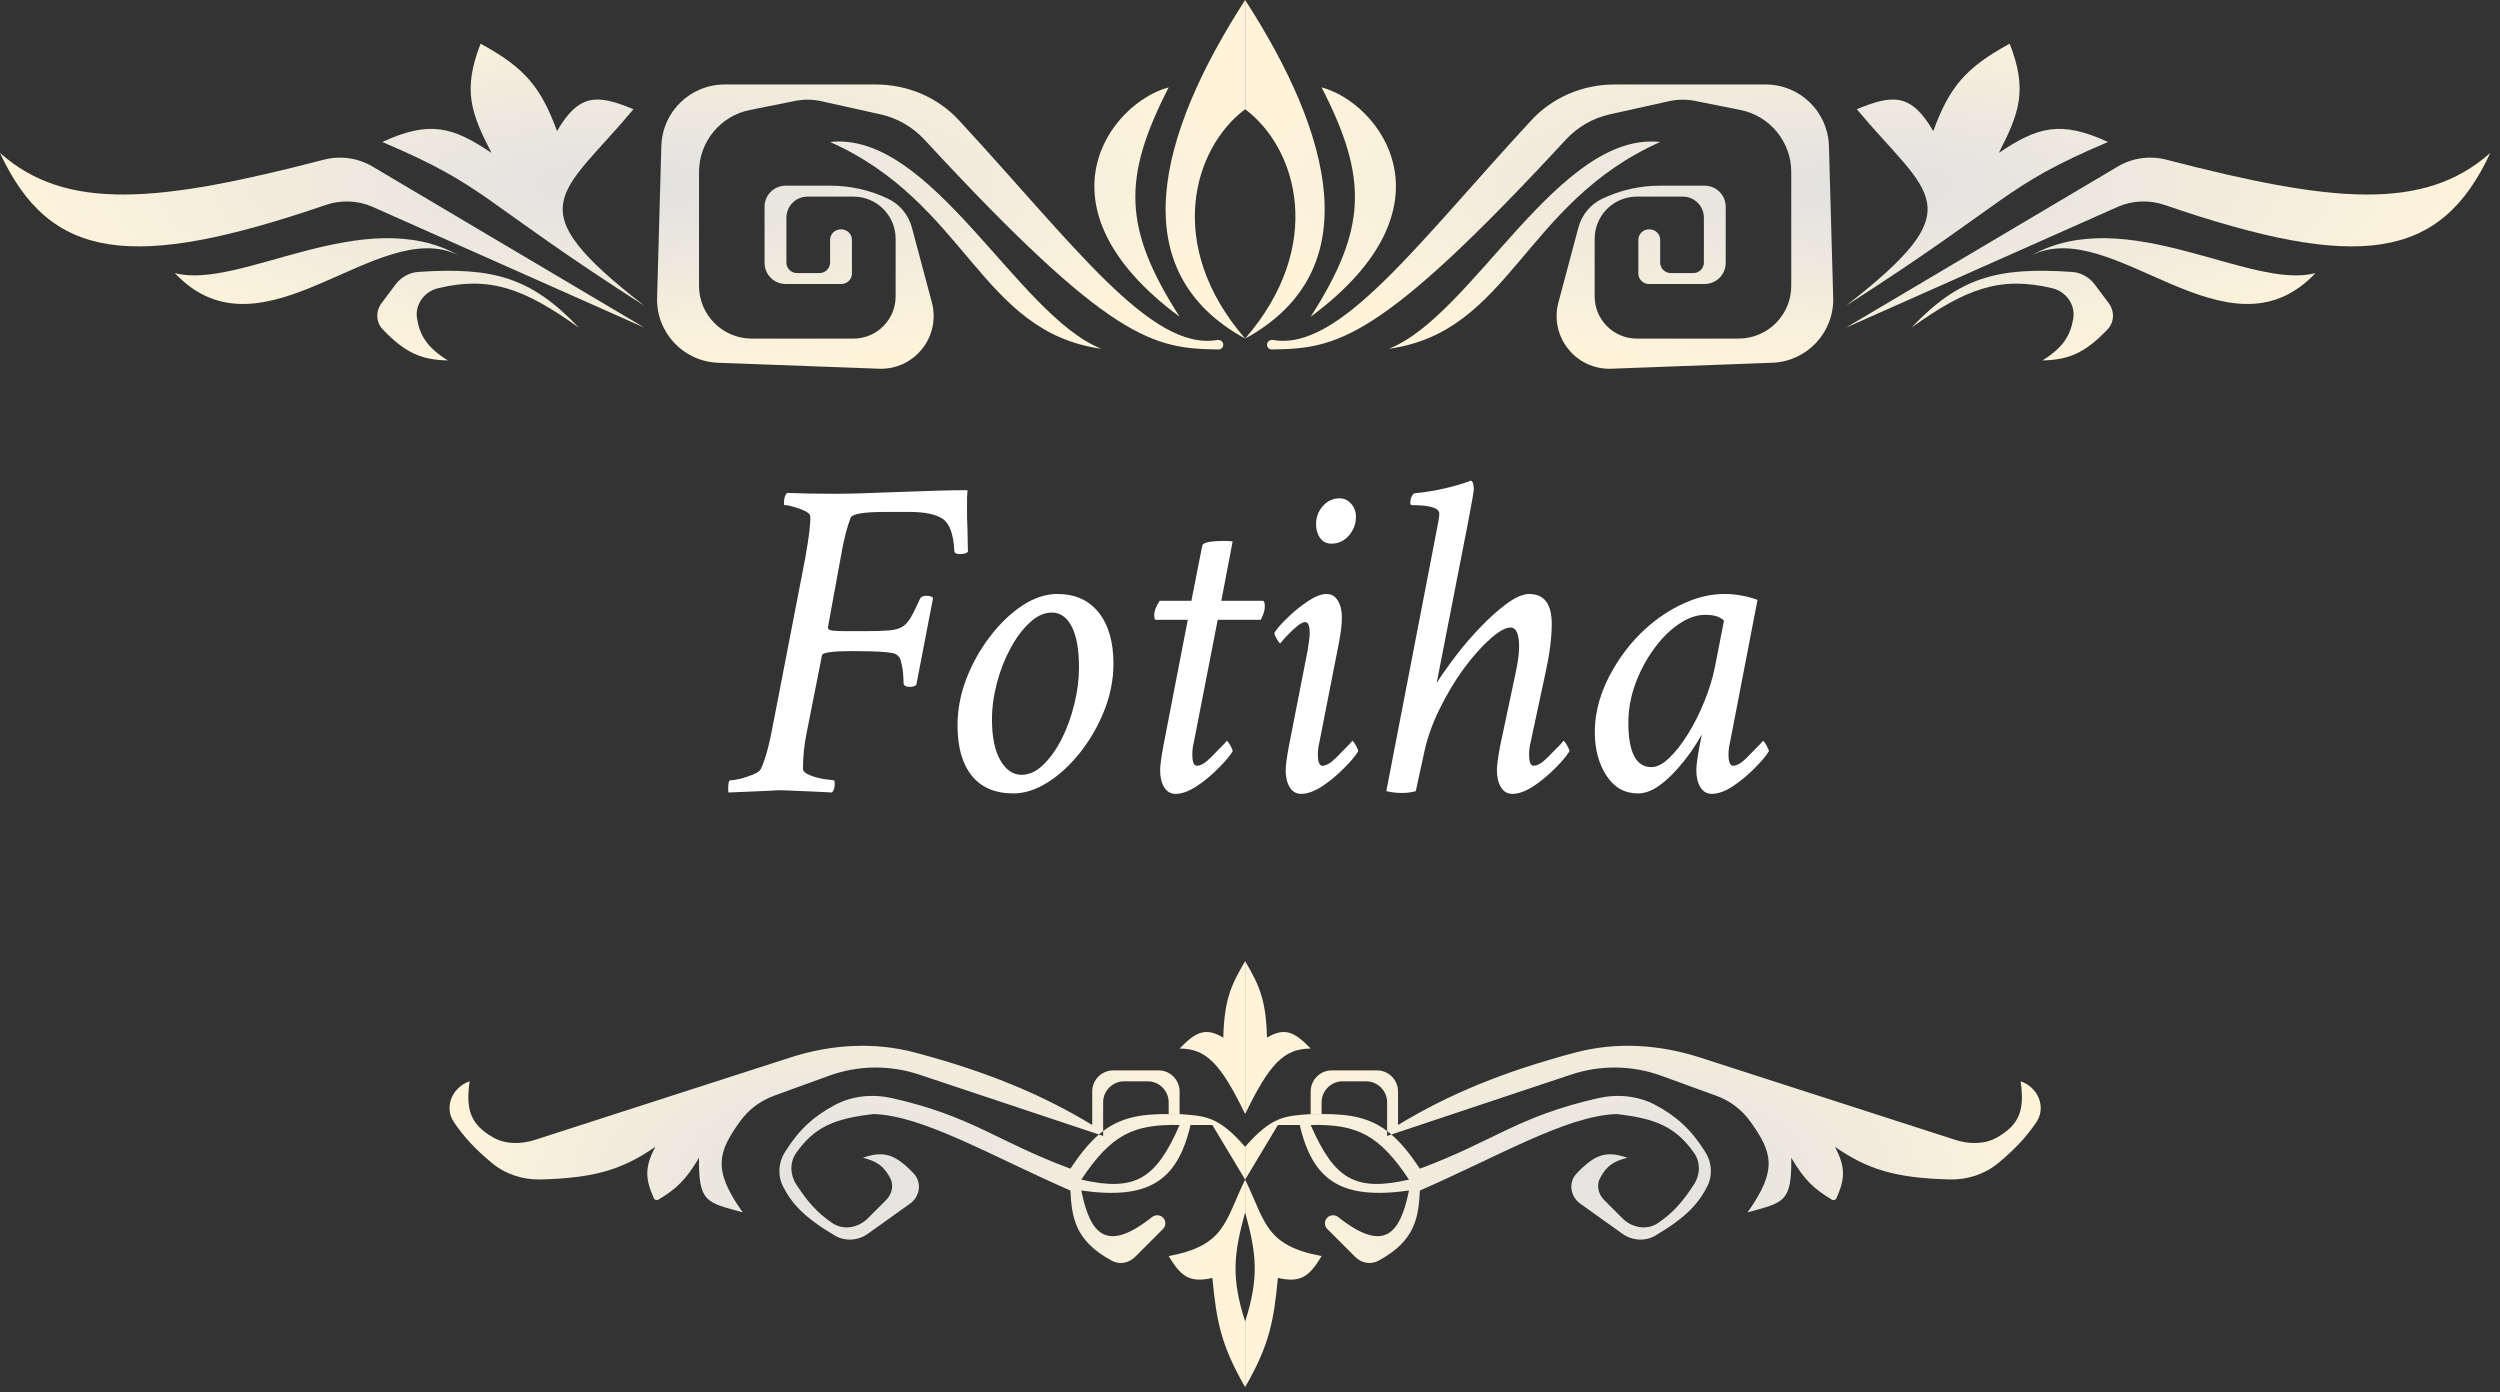 <svg width="237" height="132" viewBox="0 0 237 132" fill="none" xmlns="http://www.w3.org/2000/svg">
<rect x="0" y="0" width="237" height="132" fill="#333333" stroke="none"/>
<path d="M50.712 108.06C49.389 108.487 47.921 108.504 46.717 107.809C44.579 106.575 44.141 105.154 44.523 102.508V102.508C42.88 103.056 42.063 104.953 43.034 106.388C43.998 107.812 45.094 108.974 46.627 110.246C47.917 111.316 49.57 111.855 51.246 111.812C56.441 111.679 59.035 110.851 62.126 108.72C61.105 110.641 61.162 111.76 61.989 113.6C62.06 113.76 62.257 113.822 62.408 113.731C64.082 112.73 65.004 111.892 66.267 109.756C66.215 114.032 66.984 113.977 70.409 114.933C67.519 110.86 68.052 109.221 70.198 106.254C70.996 105.151 72.126 104.331 73.405 103.866L78.578 101.985C81.334 100.982 84.349 100.942 87.131 101.869L104.173 107.55C104.307 107.435 104.442 107.326 104.578 107.223V104.508C104.578 103.403 105.474 102.508 106.578 102.508H108.791C109.896 102.508 110.791 103.403 110.791 104.508V105.614H111.826V103.472C111.826 102.368 110.931 101.472 109.826 101.472H105.543C104.438 101.472 103.543 102.368 103.543 103.472V106.65C98.774 103.748 93.532 101.584 86.726 99.777C82.846 98.747 78.753 99.014 74.933 100.247L50.712 108.06Z" fill="url(#paint0_radial_692_182)"/>
<path fill-rule="evenodd" clip-rule="evenodd" d="M118.039 111.827V108.721C115.458 105.74 114.163 105.799 111.826 105.614H110.791C108.063 105.589 106.222 105.979 104.578 107.223V107.685L104.173 107.55C103.27 108.327 102.409 109.382 101.472 110.791C94.422 108.167 92.242 105.859 84.63 104.117C82.793 103.696 80.838 103.854 79.173 104.739C77.141 105.82 75.748 107.075 74.4 109.235C73.798 110.201 73.705 111.42 74.215 112.438C75.049 114.107 76.25 115.417 79.138 117.128C80.119 117.709 81.35 117.62 82.278 116.957L86.28 114.099C87.218 113.429 87.413 112.09 86.621 111.251C84.83 109.354 83.723 109.09 81.799 109.756C83.024 110.067 83.747 110.456 84.396 111.688C84.76 112.378 84.552 113.216 84 113.767L82.275 115.492C81.371 116.397 79.966 116.664 78.906 115.948C77.391 114.927 76.478 113.802 75.488 112.283C74.894 111.372 74.854 110.185 75.48 109.296C77.188 106.871 79.076 106.022 82.834 105.614C87.514 105.758 93.973 109.592 101.472 112.862C101.61 115.305 101.827 117.608 105.43 119.531C106.15 119.915 107.027 119.733 107.604 119.156L110.252 116.508C110.55 116.21 110.55 115.727 110.252 115.429V115.429C109.971 115.149 109.521 115.134 109.21 115.381C104.882 118.812 103.349 117.017 102.508 112.862C108.784 113.743 111.6 112.063 112.862 106.65H114.933L118.039 111.827ZM102.508 111.827C105.324 107.593 107.416 106.549 111.826 106.65C109.581 111.782 107.623 113.001 102.508 111.827Z" fill="url(#paint1_radial_692_182)"/>
<path d="M118.039 114.933V111.827C116.112 115.763 116.189 118.074 110.791 119.075C111.96 121.038 112.806 121.636 114.933 121.146C115.324 125.201 115.717 127.472 118.039 131.5V125.287C116.703 121.107 116.952 118.865 118.039 114.933Z" fill="url(#paint2_radial_692_182)"/>
<path d="M115.968 98.366C116.06 94.792 116.696 93.394 118.039 91.118V105.614C115.722 100.811 114.342 99.414 111.826 99.401C113.364 97.812 114.276 97.364 115.968 98.366Z" fill="url(#paint3_radial_692_182)"/>
<path d="M185.366 108.06C186.689 108.487 188.157 108.504 189.361 107.809C191.499 106.575 191.937 105.154 191.555 102.508V102.508C193.198 103.056 194.015 104.953 193.044 106.388C192.08 107.812 190.984 108.974 189.451 110.246C188.161 111.316 186.509 111.855 184.832 111.812C179.637 111.679 177.043 110.851 173.952 108.72C174.973 110.641 174.916 111.76 174.09 113.6C174.018 113.76 173.821 113.822 173.67 113.731C171.996 112.73 171.074 111.892 169.811 109.756C169.863 114.032 169.094 113.977 165.669 114.933C168.559 110.86 168.026 109.221 165.88 106.254C165.082 105.151 163.952 104.331 162.673 103.866L157.5 101.985C154.744 100.982 151.729 100.942 148.947 101.869L131.905 107.55C131.771 107.435 131.636 107.326 131.5 107.223V104.508C131.5 103.403 130.604 102.508 129.5 102.508H127.287C126.183 102.508 125.287 103.403 125.287 104.508V105.614H124.252V103.472C124.252 102.368 125.147 101.472 126.252 101.472H130.535C131.64 101.472 132.535 102.368 132.535 103.472V106.65C137.304 103.748 142.546 101.584 149.352 99.777C153.232 98.747 157.325 99.014 161.145 100.247L185.366 108.06Z" fill="url(#paint4_radial_692_182)"/>
<path fill-rule="evenodd" clip-rule="evenodd" d="M118.039 111.827V108.721C120.62 105.74 121.915 105.799 124.252 105.614H125.287C128.015 105.589 129.856 105.979 131.5 107.223V107.685L131.905 107.55C132.808 108.327 133.669 109.382 134.606 110.791C141.656 108.167 143.836 105.859 151.448 104.117C153.285 103.696 155.24 103.854 156.905 104.739C158.938 105.82 160.33 107.075 161.678 109.235C162.281 110.201 162.373 111.42 161.863 112.438C161.029 114.107 159.828 115.417 156.941 117.128C155.96 117.709 154.728 117.62 153.8 116.957L149.798 114.099C148.86 113.429 148.665 112.09 149.457 111.251C151.248 109.354 152.355 109.09 154.279 109.756C153.054 110.067 152.331 110.456 151.682 111.688C151.319 112.378 151.526 113.216 152.078 113.767L153.803 115.492C154.708 116.397 156.112 116.664 157.173 115.948C158.687 114.927 159.6 113.802 160.591 112.283C161.184 111.372 161.224 110.185 160.598 109.296C158.89 106.871 157.002 106.022 153.244 105.614C148.564 105.758 142.105 109.592 134.606 112.862C134.468 115.305 134.251 117.608 130.648 119.531C129.928 119.915 129.051 119.733 128.474 119.156L125.826 116.508C125.528 116.21 125.528 115.727 125.826 115.429V115.429C126.107 115.149 126.557 115.134 126.868 115.381C131.196 118.812 132.729 117.017 133.571 112.862C127.294 113.743 124.478 112.063 123.216 106.65H121.145L118.039 111.827ZM133.571 111.827C130.754 107.593 128.662 106.549 124.252 106.65C126.497 111.782 128.455 113.001 133.571 111.827Z" fill="url(#paint5_radial_692_182)"/>
<path d="M118.039 114.933V111.827C119.967 115.763 119.889 118.074 125.287 119.075C124.119 121.038 123.273 121.636 121.145 121.146C120.754 125.201 120.361 127.472 118.039 131.5V125.287C119.375 121.107 119.126 118.865 118.039 114.933Z" fill="url(#paint6_radial_692_182)"/>
<path d="M120.11 98.366C120.019 94.792 119.382 93.394 118.039 91.118V105.614C120.356 100.811 121.736 99.414 124.252 99.401C122.714 97.812 121.802 97.364 120.11 98.366Z" fill="url(#paint7_radial_692_182)"/>
<path d="M73.844 74.914C73.844 74.914 73.443 74.936 72.641 74.978C71.853 75.007 70.664 75.057 69.074 75.129C69.046 75.1 69.031 74.986 69.031 74.785C69.031 74.241 69.103 73.969 69.246 73.969C69.461 73.969 69.783 73.919 70.213 73.818C70.643 73.704 71.051 73.568 71.438 73.41C71.824 73.238 72.053 73.066 72.125 72.894C72.526 72.078 72.898 70.746 73.242 68.898L76.336 52.914C76.708 50.823 76.866 49.491 76.809 48.918C76.794 48.76 76.63 48.603 76.314 48.445C75.999 48.288 75.656 48.159 75.283 48.059C74.911 47.944 74.617 47.887 74.402 47.887C74.345 47.887 74.316 47.829 74.316 47.715C74.316 47.257 74.417 46.927 74.617 46.727C75.276 46.755 75.985 46.777 76.744 46.791C77.518 46.805 78.341 46.812 79.215 46.812C79.788 46.812 80.568 46.798 81.557 46.77C82.559 46.741 83.769 46.698 85.188 46.641C86.606 46.583 87.859 46.54 88.947 46.512C90.036 46.483 90.96 46.469 91.719 46.469C91.704 46.669 91.69 46.913 91.676 47.199C91.676 47.471 91.676 47.786 91.676 48.145C91.676 48.388 91.676 48.689 91.676 49.047C91.69 49.391 91.704 49.792 91.719 50.25C91.733 50.708 91.74 51.109 91.74 51.453C91.755 51.797 91.762 52.083 91.762 52.312C91.618 52.456 91.361 52.527 90.988 52.527C90.644 52.527 90.473 52.427 90.473 52.227C90.387 50.622 90.014 49.605 89.356 49.176C88.697 48.746 87.651 48.531 86.219 48.531H83.898C81.879 48.531 80.79 48.717 80.633 49.09C80.318 49.949 80.06 50.909 79.859 51.969L78.484 59.488C78.484 59.66 78.656 59.76 79 59.789C79.344 59.818 79.702 59.832 80.074 59.832H82.008C82.953 59.832 83.698 59.81 84.242 59.768C84.787 59.725 85.216 59.61 85.531 59.424C85.846 59.238 86.118 58.937 86.348 58.522C86.591 58.106 86.878 57.526 87.207 56.781C87.293 56.581 87.493 56.48 87.809 56.48C88.152 56.48 88.367 56.552 88.453 56.695L86.863 64.945C86.677 65.06 86.477 65.117 86.262 65.117C85.875 65.117 85.674 65.003 85.66 64.773C85.646 64.043 85.588 63.463 85.488 63.033C85.431 62.761 85.381 62.568 85.338 62.453C85.295 62.339 85.188 62.21 85.016 62.066C84.743 61.837 83.354 61.723 80.848 61.723C78.971 61.723 77.997 61.852 77.926 62.109L76.465 69.5C76.236 70.603 76.121 71.734 76.121 72.894C76.121 73.124 76.365 73.331 76.852 73.518C77.338 73.704 77.826 73.826 78.312 73.883L79.043 73.969C79.1 73.969 79.129 74.083 79.129 74.312C79.129 74.685 79.043 74.957 78.871 75.129C77.539 75.057 76.451 75.007 75.606 74.978C74.775 74.936 74.188 74.914 73.844 74.914ZM100.227 56.309C101.917 56.309 103.227 56.896 104.158 58.07C105.089 59.245 105.555 60.863 105.555 62.926C105.555 64.401 105.268 65.869 104.695 67.33C104.122 68.777 103.37 70.094 102.439 71.283C101.508 72.472 100.484 73.424 99.367 74.141C98.25 74.857 97.147 75.215 96.059 75.215C94.34 75.215 93.029 74.656 92.127 73.539C91.225 72.422 90.773 70.832 90.773 68.769C90.773 67.28 91.053 65.805 91.611 64.344C92.184 62.868 92.936 61.529 93.867 60.326C94.798 59.109 95.815 58.135 96.918 57.404C98.035 56.674 99.138 56.309 100.227 56.309ZM99.711 58.07C98.995 58.07 98.3 58.385 97.627 59.016C96.954 59.632 96.345 60.441 95.801 61.443C95.257 62.446 94.827 63.542 94.512 64.731C94.197 65.919 94.039 67.079 94.039 68.211C94.039 69.872 94.304 71.162 94.834 72.078C95.364 72.995 96.03 73.453 96.832 73.453C97.548 73.453 98.228 73.145 98.873 72.529C99.532 71.899 100.119 71.083 100.635 70.08C101.15 69.063 101.551 67.96 101.838 66.772C102.139 65.583 102.289 64.415 102.289 63.27C102.289 61.579 102.06 60.29 101.602 59.402C101.143 58.514 100.513 58.07 99.711 58.07ZM109.938 56.953H112.945L113.977 51.711C114.062 51.425 114.764 51.281 116.082 51.281C116.368 51.281 116.626 51.296 116.855 51.324L115.781 56.953H119.691C119.835 56.953 119.906 57.139 119.906 57.512C119.906 57.841 119.777 58.257 119.52 58.758H115.438L113.16 70.445C113.074 70.789 113.031 71.147 113.031 71.519C113.031 72.236 113.174 72.594 113.461 72.594C113.819 72.594 114.249 72.343 114.75 71.842C115.251 71.326 115.681 70.889 116.039 70.531L116.297 70.231C116.354 70.231 116.462 70.367 116.619 70.639C116.777 70.911 116.855 71.104 116.855 71.219C116.612 71.634 116.168 72.164 115.523 72.809C114.893 73.453 114.206 74.026 113.461 74.527C112.716 75.014 112.043 75.258 111.441 75.258C110.983 75.258 110.625 75.05 110.367 74.635C110.109 74.219 109.98 73.682 109.98 73.023C109.98 72.594 110.081 71.835 110.281 70.746L112.602 58.758H109.551C109.465 58.758 109.422 58.6 109.422 58.285C109.422 57.913 109.594 57.469 109.938 56.953ZM126.996 47.242C127.426 47.242 127.791 47.414 128.092 47.758C128.393 48.102 128.543 48.503 128.543 48.961C128.543 49.648 128.321 50.25 127.877 50.766C127.433 51.281 126.882 51.539 126.223 51.539C125.764 51.539 125.406 51.36 125.148 51.002C124.891 50.644 124.762 50.207 124.762 49.691C124.762 49.033 124.977 48.46 125.406 47.973C125.836 47.486 126.366 47.242 126.996 47.242ZM125.75 56.309C126.208 56.309 126.566 56.516 126.824 56.932C127.082 57.347 127.211 57.884 127.211 58.543C127.211 59.13 127.125 59.889 126.953 60.82L125.062 70.445C124.977 70.789 124.934 71.147 124.934 71.519C124.934 72.236 125.077 72.594 125.363 72.594C125.721 72.594 126.151 72.343 126.652 71.842C127.154 71.326 127.583 70.889 127.941 70.531L128.199 70.231C128.257 70.231 128.364 70.367 128.521 70.639C128.679 70.911 128.758 71.104 128.758 71.219C128.514 71.634 128.07 72.164 127.426 72.809C126.796 73.453 126.108 74.026 125.363 74.527C124.618 75.014 123.945 75.258 123.344 75.258C122.885 75.258 122.527 75.05 122.27 74.635C122.012 74.219 121.883 73.682 121.883 73.023C121.883 72.594 121.983 71.835 122.184 70.746L123.945 61.766C124.089 60.921 124.16 60.348 124.16 60.047C124.16 59.331 124.017 58.973 123.73 58.973C123.559 58.973 123.322 59.087 123.021 59.316C122.735 59.546 122.456 59.803 122.184 60.09C121.911 60.362 121.711 60.577 121.582 60.734L121.367 60.992C121.31 60.992 121.202 60.856 121.045 60.584C120.887 60.312 120.809 60.118 120.809 60.004C121.038 59.617 121.453 59.137 122.055 58.565C122.656 57.977 123.301 57.454 123.988 56.996C124.676 56.538 125.263 56.309 125.75 56.309ZM144.957 56.309C146.389 56.309 147.105 57.254 147.105 59.145C147.105 60.477 146.905 62.038 146.504 63.828L145.086 70.445C145 70.789 144.957 71.147 144.957 71.519C144.957 72.236 145.1 72.594 145.387 72.594C145.745 72.594 146.174 72.343 146.676 71.842C147.177 71.326 147.607 70.889 147.965 70.531L148.223 70.231C148.28 70.231 148.387 70.367 148.545 70.639C148.702 70.911 148.781 71.104 148.781 71.219C148.538 71.634 148.094 72.164 147.449 72.809C146.819 73.453 146.132 74.026 145.387 74.527C144.642 75.014 143.969 75.258 143.367 75.258C142.909 75.258 142.551 75.05 142.293 74.635C142.035 74.219 141.906 73.682 141.906 73.023C141.906 72.594 142.007 71.835 142.207 70.746L143.711 63.656C143.911 62.682 144.012 61.909 144.012 61.336C144.012 60.104 143.74 59.488 143.195 59.488C142.723 59.488 142.085 59.846 141.283 60.562C140.481 61.264 139.643 62.203 138.77 63.377C137.91 64.551 137.13 65.862 136.428 67.309C135.726 68.741 135.232 70.188 134.945 71.648L134.215 75C133.828 75.115 133.384 75.172 132.883 75.172C132.396 75.172 131.909 75.115 131.422 75L136.062 50.98C136.32 49.706 136.449 48.947 136.449 48.703C136.449 48.159 135.576 47.887 133.828 47.887C133.742 47.887 133.699 47.801 133.699 47.629C133.699 47.285 133.814 46.999 134.043 46.77C135.905 46.598 137.71 46.197 139.457 45.566C139.629 45.652 139.715 45.925 139.715 46.383C139.715 46.583 139.529 47.658 139.156 49.605L136.191 64.773C136.464 64.287 137.087 63.398 138.061 62.109C138.705 61.264 139.45 60.398 140.295 59.51C141.154 58.607 141.999 57.848 142.83 57.232C143.675 56.617 144.384 56.309 144.957 56.309ZM163.477 56.309C164.536 56.309 165.582 56.495 166.613 56.867L163.992 70.445C163.906 70.789 163.863 71.147 163.863 71.519C163.863 72.236 164.007 72.594 164.293 72.594C164.651 72.594 165.081 72.343 165.582 71.842C166.083 71.326 166.513 70.889 166.871 70.531L167.129 70.231C167.186 70.231 167.294 70.367 167.451 70.639C167.609 70.911 167.688 71.104 167.688 71.219C167.444 71.634 167 72.164 166.355 72.809C165.725 73.453 165.038 74.026 164.293 74.527C163.548 75.014 162.875 75.258 162.273 75.258C161.815 75.258 161.457 75.05 161.199 74.635C160.941 74.219 160.812 73.682 160.812 73.023C160.812 72.579 160.913 71.82 161.113 70.746L161.264 69.994C161.307 69.794 161.328 69.672 161.328 69.629C161.099 70.059 160.77 70.588 160.34 71.219C159.91 71.835 159.416 72.451 158.857 73.066C158.299 73.682 157.712 74.198 157.096 74.613C156.48 75.014 155.871 75.215 155.27 75.215C154.009 75.215 153.014 74.649 152.283 73.518C151.553 72.386 151.188 71.018 151.188 69.414C151.188 67.366 151.796 65.325 153.014 63.291C153.83 61.916 154.804 60.706 155.936 59.66C157.081 58.615 158.306 57.798 159.609 57.211C160.913 56.609 162.202 56.309 163.477 56.309ZM161.672 58.285C160.827 58.285 159.975 58.586 159.115 59.188C158.256 59.775 157.468 60.57 156.752 61.572C156.036 62.56 155.456 63.663 155.012 64.881C154.582 66.084 154.367 67.294 154.367 68.512C154.367 71.319 155.098 72.723 156.559 72.723C157.074 72.723 157.633 72.436 158.234 71.863C158.836 71.29 159.43 70.531 160.018 69.586C160.605 68.641 161.12 67.617 161.564 66.514C162.023 65.397 162.359 64.301 162.574 63.227L163.434 58.844C163.09 58.471 162.503 58.285 161.672 58.285Z" fill="url(#paint8_diamond_692_182)"/>
<path d="M0 14.496C6.3 20.098 15.079 19.198 30.687 15.142C32.25 14.736 33.917 14.96 35.306 15.783L61.09 31.063L35.33 19.614C33.92 18.987 32.318 18.935 30.859 19.436C12.55 25.716 4.737 24.728 0 14.496Z" fill="url(#paint9_radial_692_182)"/>
<path d="M16.567 25.886C22.709 27.549 34.486 19.175 43.503 24.213C35.799 20.345 24.927 34.738 16.567 25.886Z" fill="url(#paint10_radial_692_182)"/>
<path d="M42.453 34.169C40.475 32.938 39.804 31.791 39.536 30.205C39.314 28.887 40.214 27.637 41.514 27.326C46.406 26.155 49.66 27.317 54.878 31.063C50.376 26.336 46.825 25.284 39.647 25.78C38.797 25.839 38.019 26.275 37.508 26.956L36.167 28.745C35.605 29.494 35.631 30.543 36.278 31.221C38.443 33.484 39.98 34.116 42.453 34.169Z" fill="url(#paint11_radial_692_182)"/>
<path d="M61.09 28.992C48.873 19.507 53.131 18.638 60.055 10.354C56.629 8.932 54.894 8.839 52.807 12.425C51.288 8.294 49.778 6.427 45.559 4.142C43.852 8.52 44.632 10.699 46.594 14.496C42.938 12.035 40.747 11.382 36.24 13.461C46.305 17.727 45.293 18.875 61.09 28.992Z" fill="url(#paint12_radial_692_182)"/>
<path d="M78.693 22.744C78.693 22.192 79.141 21.744 79.693 21.744H79.764C80.316 21.744 80.764 22.192 80.764 22.744V25.921C80.764 26.474 80.316 26.921 79.764 26.921H74.48C73.376 26.921 72.48 26.026 72.48 24.921V19.602C72.48 18.498 73.376 17.602 74.48 17.602H78.728C80.614 17.602 82.475 18.023 84.178 18.834V18.834C85.296 19.366 86.125 20.363 86.444 21.56L88.34 28.669C89.206 31.918 86.684 35.079 83.324 34.954L68.068 34.389C64.778 34.267 62.2 31.517 62.292 28.226L62.695 13.843C62.786 10.595 65.444 8.01 68.692 8.01H83.039C86.023 8.01 88.89 9.217 90.915 11.409C101.807 23.194 109.097 33.322 115.395 32.23C115.685 32.18 115.968 32.392 115.968 32.686V32.686C115.968 32.932 115.766 33.132 115.519 33.129C109.37 33.045 105.37 32.431 87.653 13.254C86.537 12.046 85.079 11.198 83.474 10.841L77.858 9.594C77.043 9.412 76.199 9.403 75.38 9.567L71.091 10.425C68.287 10.986 66.268 13.448 66.268 16.309V27.098C66.268 29.86 68.506 32.098 71.268 32.098H80.906C83.115 32.098 84.906 30.308 84.906 28.098V22.638C84.906 20.429 83.115 18.638 80.906 18.638H76.551C75.447 18.638 74.551 19.533 74.551 20.638V24.886C74.551 25.438 74.999 25.886 75.551 25.886H77.693C78.245 25.886 78.693 25.438 78.693 24.886V22.744Z" fill="url(#paint13_radial_692_182)"/>
<path d="M104.412 33.063C96.474 29.951 88.324 12.407 78.693 13.461C91.666 19.233 92.918 31.479 104.412 33.063Z" fill="url(#paint14_radial_692_182)"/>
<path d="M111.827 30.028C106.485 21.683 106.361 16.914 110.791 8.283C105.363 9.714 97.626 19.511 111.827 30.028Z" fill="url(#paint15_radial_692_182)"/>
<path d="M118.039 10.354C113.102 14.055 110.405 23.279 118.039 32.098C106.33 25.689 109.793 12.771 118.039 0V10.354Z" fill="url(#paint16_radial_692_182)"/>
<path d="M236.079 14.496C229.779 20.098 221 19.198 205.392 15.142C203.829 14.736 202.162 14.96 200.773 15.783L174.989 31.063L200.749 19.614C202.159 18.987 203.761 18.935 205.22 19.436C223.529 25.716 231.342 24.728 236.079 14.496Z" fill="url(#paint17_radial_692_182)"/>
<path d="M219.512 25.886C213.37 27.549 201.593 19.175 192.576 24.213C200.28 20.345 211.152 34.738 219.512 25.886Z" fill="url(#paint18_radial_692_182)"/>
<path d="M193.626 34.169C195.605 32.938 196.275 31.791 196.543 30.205C196.765 28.887 195.865 27.637 194.565 27.326C189.673 26.155 186.42 27.317 181.201 31.063C185.703 26.336 189.254 25.284 196.432 25.78C197.282 25.839 198.06 26.275 198.571 26.956L199.912 28.745C200.474 29.494 200.448 30.543 199.801 31.221C197.637 33.484 196.099 34.116 193.626 34.169Z" fill="url(#paint19_radial_692_182)"/>
<path d="M174.989 28.992C187.207 19.507 182.948 18.638 176.024 10.354C179.451 8.932 181.185 8.839 183.272 12.425C184.791 8.294 186.301 6.427 190.52 4.142C192.227 8.52 191.447 10.699 189.485 14.496C193.141 12.035 195.332 11.382 199.839 13.461C189.775 17.727 190.787 18.875 174.989 28.992Z" fill="url(#paint20_radial_692_182)"/>
<path d="M157.386 22.744C157.386 22.192 156.938 21.744 156.386 21.744H156.315C155.763 21.744 155.315 22.192 155.315 22.744V25.921C155.315 26.474 155.763 26.921 156.315 26.921H161.599C162.703 26.921 163.599 26.026 163.599 24.921V19.602C163.599 18.498 162.703 17.602 161.599 17.602H157.351C155.465 17.602 153.604 18.023 151.901 18.834V18.834C150.783 19.366 149.954 20.363 149.635 21.56L147.739 28.669C146.873 31.918 149.396 35.079 152.755 34.954L168.011 34.389C171.301 34.267 173.879 31.517 173.787 28.226L173.384 13.843C173.293 10.595 170.635 8.01 167.387 8.01H153.04C150.056 8.01 147.19 9.217 145.164 11.409C134.273 23.194 126.982 33.322 120.684 32.23C120.394 32.18 120.111 32.392 120.111 32.686V32.686C120.111 32.932 120.313 33.132 120.56 33.129C126.709 33.045 130.709 32.431 148.426 13.254C149.542 12.046 151 11.198 152.606 10.841L158.221 9.594C159.036 9.412 159.88 9.403 160.699 9.567L164.988 10.425C167.793 10.986 169.811 13.448 169.811 16.309V27.098C169.811 29.86 167.573 32.098 164.811 32.098H155.174C152.964 32.098 151.174 30.308 151.174 28.098V22.638C151.174 20.429 152.964 18.638 155.174 18.638H159.528C160.633 18.638 161.528 19.533 161.528 20.638V24.886C161.528 25.438 161.08 25.886 160.528 25.886H158.386C157.834 25.886 157.386 25.438 157.386 24.886V22.744Z" fill="url(#paint21_radial_692_182)"/>
<path d="M131.667 33.063C139.605 29.951 147.755 12.407 157.386 13.461C144.413 19.233 143.161 31.479 131.667 33.063Z" fill="url(#paint22_radial_692_182)"/>
<path d="M124.252 30.028C129.594 21.683 129.718 16.914 125.288 8.283C130.716 9.714 138.454 19.511 124.252 30.028Z" fill="url(#paint23_radial_692_182)"/>
<path d="M118.04 10.354C122.977 14.055 125.674 23.279 118.04 32.098C129.75 25.689 126.286 12.771 118.04 0V10.354Z" fill="url(#paint24_radial_692_182)"/>
<defs>
<radialGradient id="paint0_radial_692_182" cx="0" cy="0" r="1" gradientUnits="userSpaceOnUse" gradientTransform="translate(79.728 111.309) scale(38.311 20.191)">
<stop stop-color="#E1E1E1"/>
<stop offset="1" stop-color="#FFF4DA"/>
</radialGradient>
<radialGradient id="paint1_radial_692_182" cx="0" cy="0" r="1" gradientUnits="userSpaceOnUse" gradientTransform="translate(79.728 111.309) scale(38.311 20.191)">
<stop stop-color="#E1E1E1"/>
<stop offset="1" stop-color="#FFF4DA"/>
</radialGradient>
<radialGradient id="paint2_radial_692_182" cx="0" cy="0" r="1" gradientUnits="userSpaceOnUse" gradientTransform="translate(79.728 111.309) scale(38.311 20.191)">
<stop stop-color="#E1E1E1"/>
<stop offset="1" stop-color="#FFF4DA"/>
</radialGradient>
<radialGradient id="paint3_radial_692_182" cx="0" cy="0" r="1" gradientUnits="userSpaceOnUse" gradientTransform="translate(79.728 111.309) scale(38.311 20.191)">
<stop stop-color="#E1E1E1"/>
<stop offset="1" stop-color="#FFF4DA"/>
</radialGradient>
<radialGradient id="paint4_radial_692_182" cx="0" cy="0" r="1" gradientUnits="userSpaceOnUse" gradientTransform="translate(156.35 111.309) rotate(180) scale(38.311 20.191)">
<stop stop-color="#E1E1E1"/>
<stop offset="1" stop-color="#FFF4DA"/>
</radialGradient>
<radialGradient id="paint5_radial_692_182" cx="0" cy="0" r="1" gradientUnits="userSpaceOnUse" gradientTransform="translate(156.35 111.309) rotate(180) scale(38.311 20.191)">
<stop stop-color="#E1E1E1"/>
<stop offset="1" stop-color="#FFF4DA"/>
</radialGradient>
<radialGradient id="paint6_radial_692_182" cx="0" cy="0" r="1" gradientUnits="userSpaceOnUse" gradientTransform="translate(156.35 111.309) rotate(180) scale(38.311 20.191)">
<stop stop-color="#E1E1E1"/>
<stop offset="1" stop-color="#FFF4DA"/>
</radialGradient>
<radialGradient id="paint7_radial_692_182" cx="0" cy="0" r="1" gradientUnits="userSpaceOnUse" gradientTransform="translate(156.35 111.309) rotate(180) scale(38.311 20.191)">
<stop stop-color="#E1E1E1"/>
<stop offset="1" stop-color="#FFF4DA"/>
</radialGradient>
<radialGradient id="paint8_diamond_692_182" cx="0" cy="0" r="1" gradientUnits="userSpaceOnUse" gradientTransform="translate(118.909 63.082) rotate(90) scale(40.408 40)">
<stop stop-color="white"/>
<stop offset="1" stop-color="white"/>
</radialGradient>
<radialGradient id="paint9_radial_692_182" cx="0" cy="0" r="1" gradientUnits="userSpaceOnUse" gradientTransform="translate(59.02 17.602) scale(59.02 17.602)">
<stop stop-color="#E1E1E1"/>
<stop offset="1" stop-color="#FFF4DA"/>
</radialGradient>
<radialGradient id="paint10_radial_692_182" cx="0" cy="0" r="1" gradientUnits="userSpaceOnUse" gradientTransform="translate(59.02 17.602) scale(59.02 17.602)">
<stop stop-color="#E1E1E1"/>
<stop offset="1" stop-color="#FFF4DA"/>
</radialGradient>
<radialGradient id="paint11_radial_692_182" cx="0" cy="0" r="1" gradientUnits="userSpaceOnUse" gradientTransform="translate(59.02 17.602) scale(59.02 17.602)">
<stop stop-color="#E1E1E1"/>
<stop offset="1" stop-color="#FFF4DA"/>
</radialGradient>
<radialGradient id="paint12_radial_692_182" cx="0" cy="0" r="1" gradientUnits="userSpaceOnUse" gradientTransform="translate(59.02 17.602) scale(59.02 17.602)">
<stop stop-color="#E1E1E1"/>
<stop offset="1" stop-color="#FFF4DA"/>
</radialGradient>
<radialGradient id="paint13_radial_692_182" cx="0" cy="0" r="1" gradientUnits="userSpaceOnUse" gradientTransform="translate(59.02 17.602) scale(59.02 17.602)">
<stop stop-color="#E1E1E1"/>
<stop offset="1" stop-color="#FFF4DA"/>
</radialGradient>
<radialGradient id="paint14_radial_692_182" cx="0" cy="0" r="1" gradientUnits="userSpaceOnUse" gradientTransform="translate(59.02 17.602) scale(59.02 17.602)">
<stop stop-color="#E1E1E1"/>
<stop offset="1" stop-color="#FFF4DA"/>
</radialGradient>
<radialGradient id="paint15_radial_692_182" cx="0" cy="0" r="1" gradientUnits="userSpaceOnUse" gradientTransform="translate(59.02 17.602) scale(59.02 17.602)">
<stop stop-color="#E1E1E1"/>
<stop offset="1" stop-color="#FFF4DA"/>
</radialGradient>
<radialGradient id="paint16_radial_692_182" cx="0" cy="0" r="1" gradientUnits="userSpaceOnUse" gradientTransform="translate(59.02 17.602) scale(59.02 17.602)">
<stop stop-color="#E1E1E1"/>
<stop offset="1" stop-color="#FFF4DA"/>
</radialGradient>
<radialGradient id="paint17_radial_692_182" cx="0" cy="0" r="1" gradientUnits="userSpaceOnUse" gradientTransform="translate(177.059 17.602) rotate(180) scale(59.02 17.602)">
<stop stop-color="#E1E1E1"/>
<stop offset="1" stop-color="#FFF4DA"/>
</radialGradient>
<radialGradient id="paint18_radial_692_182" cx="0" cy="0" r="1" gradientUnits="userSpaceOnUse" gradientTransform="translate(177.059 17.602) rotate(180) scale(59.02 17.602)">
<stop stop-color="#E1E1E1"/>
<stop offset="1" stop-color="#FFF4DA"/>
</radialGradient>
<radialGradient id="paint19_radial_692_182" cx="0" cy="0" r="1" gradientUnits="userSpaceOnUse" gradientTransform="translate(177.059 17.602) rotate(180) scale(59.02 17.602)">
<stop stop-color="#E1E1E1"/>
<stop offset="1" stop-color="#FFF4DA"/>
</radialGradient>
<radialGradient id="paint20_radial_692_182" cx="0" cy="0" r="1" gradientUnits="userSpaceOnUse" gradientTransform="translate(177.059 17.602) rotate(180) scale(59.02 17.602)">
<stop stop-color="#E1E1E1"/>
<stop offset="1" stop-color="#FFF4DA"/>
</radialGradient>
<radialGradient id="paint21_radial_692_182" cx="0" cy="0" r="1" gradientUnits="userSpaceOnUse" gradientTransform="translate(177.059 17.602) rotate(180) scale(59.02 17.602)">
<stop stop-color="#E1E1E1"/>
<stop offset="1" stop-color="#FFF4DA"/>
</radialGradient>
<radialGradient id="paint22_radial_692_182" cx="0" cy="0" r="1" gradientUnits="userSpaceOnUse" gradientTransform="translate(177.059 17.602) rotate(180) scale(59.02 17.602)">
<stop stop-color="#E1E1E1"/>
<stop offset="1" stop-color="#FFF4DA"/>
</radialGradient>
<radialGradient id="paint23_radial_692_182" cx="0" cy="0" r="1" gradientUnits="userSpaceOnUse" gradientTransform="translate(177.059 17.602) rotate(180) scale(59.02 17.602)">
<stop stop-color="#E1E1E1"/>
<stop offset="1" stop-color="#FFF4DA"/>
</radialGradient>
<radialGradient id="paint24_radial_692_182" cx="0" cy="0" r="1" gradientUnits="userSpaceOnUse" gradientTransform="translate(177.059 17.602) rotate(180) scale(59.02 17.602)">
<stop stop-color="#E1E1E1"/>
<stop offset="1" stop-color="#FFF4DA"/>
</radialGradient>
</defs>
</svg>
